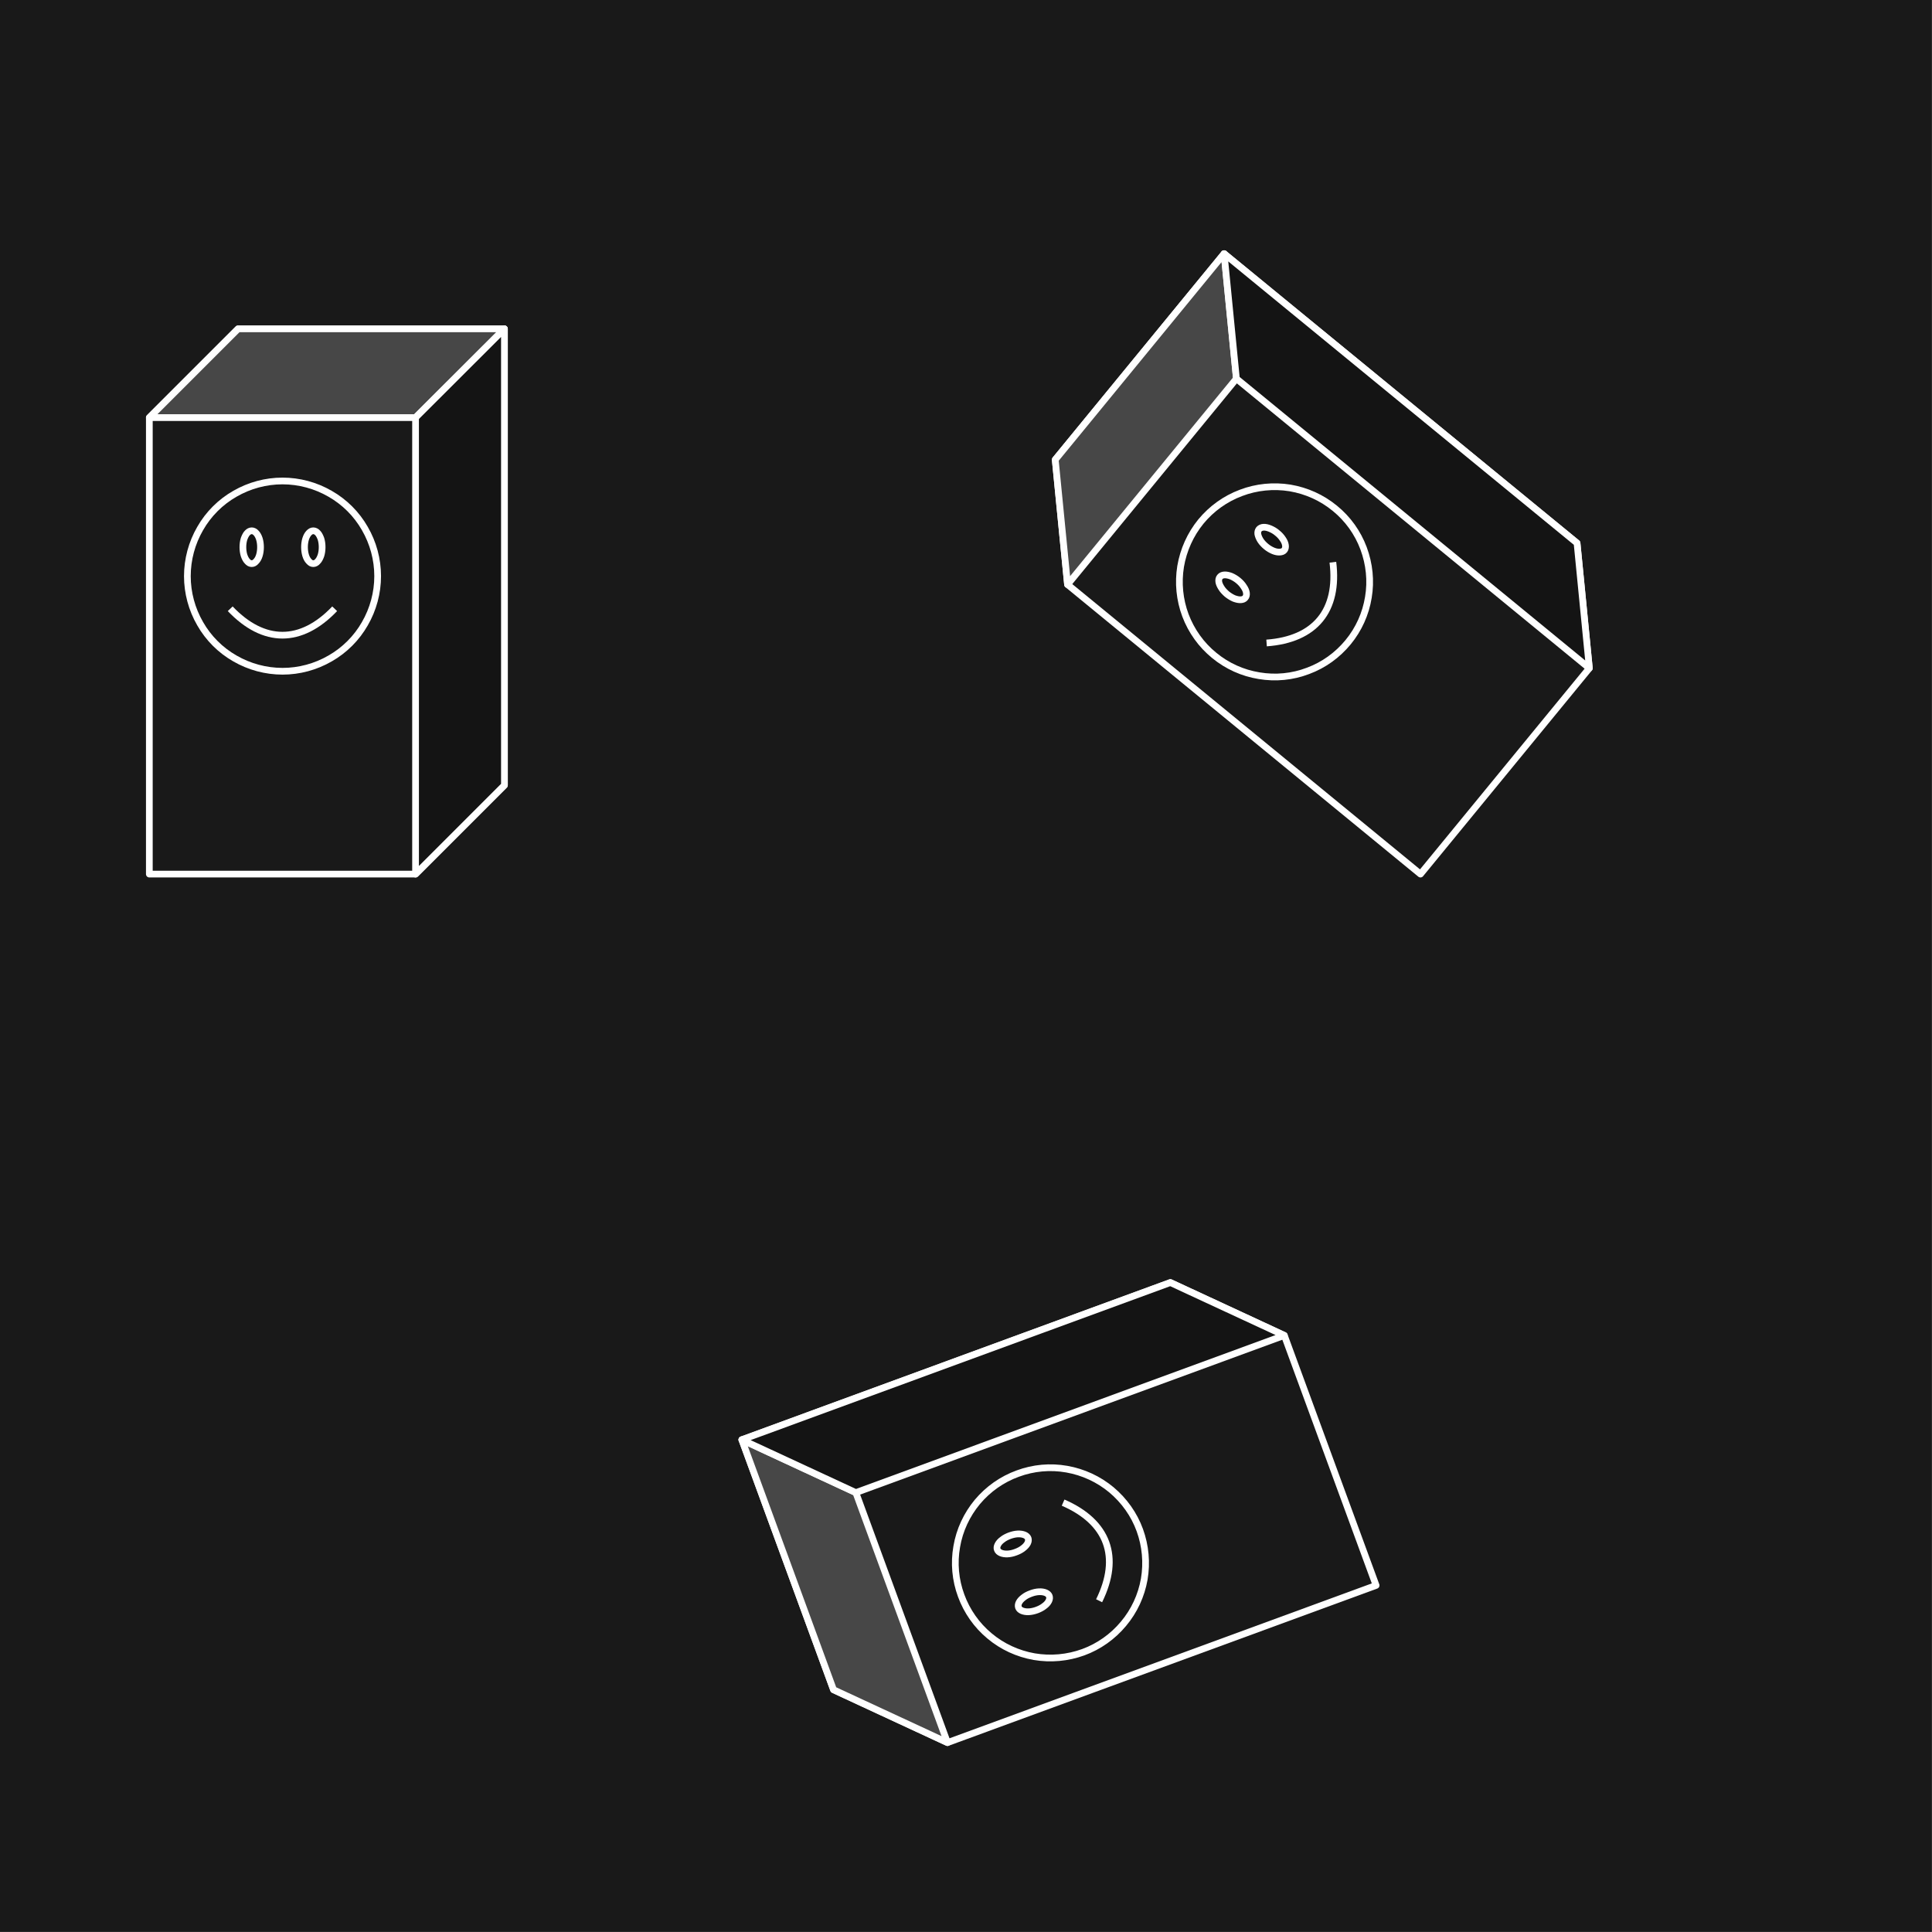 <?xml version="1.0" encoding="UTF-8"?>
<!DOCTYPE svg PUBLIC "-//W3C//DTD SVG 1.1//EN" "http://www.w3.org/Graphics/SVG/1.1/DTD/svg11.dtd">
<svg version="1.2" width="152.4mm" height="152.4mm" viewBox="0 0 15240 15240" preserveAspectRatio="xMidYMid" fill-rule="evenodd" stroke-width="28.222" stroke-linejoin="round" xmlns="http://www.w3.org/2000/svg" xmlns:ooo="http://xml.openoffice.org/svg/export" xmlns:xlink="http://www.w3.org/1999/xlink" xmlns:presentation="http://sun.com/xmlns/staroffice/presentation" xmlns:smil="http://www.w3.org/2001/SMIL20/" xmlns:anim="urn:oasis:names:tc:opendocument:xmlns:animation:1.0" xml:space="preserve">
 <rect x="0" y="0" width="15240" height="15240" fill="#808080" stroke="none"/>
 <defs class="ClipPathGroup">
  <clipPath id="presentation_clip_path" clipPathUnits="userSpaceOnUse">
   <rect x="0" y="0" width="15240" height="15240"/>
  </clipPath>
  <clipPath id="presentation_clip_path_shrink" clipPathUnits="userSpaceOnUse">
   <rect x="15" y="15" width="15210" height="15210"/>
  </clipPath>
 </defs>
 <defs class="TextShapeIndex">
  <g ooo:slide="id1" ooo:id-list="id3 id4 id5 id6 id7 id8"/>
 </defs>
 <defs class="EmbeddedBulletChars">
  <g id="bullet-char-template-57356" transform="scale(0,-0)">
   <path d="M 580,1141 L 1163,571 580,0 -4,571 580,1141 Z"/>
  </g>
  <g id="bullet-char-template-57354" transform="scale(0,-0)">
   <path d="M 8,1128 L 1137,1128 1137,0 8,0 8,1128 Z"/>
  </g>
  <g id="bullet-char-template-10146" transform="scale(0,-0)">
   <path d="M 174,0 L 602,739 174,1481 1456,739 174,0 Z M 1358,739 L 309,1346 659,739 1358,739 Z"/>
  </g>
  <g id="bullet-char-template-10132" transform="scale(0,-0)">
   <path d="M 2015,739 L 1276,0 717,0 1260,543 174,543 174,936 1260,936 717,1481 1274,1481 2015,739 Z"/>
  </g>
  <g id="bullet-char-template-10007" transform="scale(0,-0)">
   <path d="M 0,-2 C -7,14 -16,27 -25,37 L 356,567 C 262,823 215,952 215,954 215,979 228,992 255,992 264,992 276,990 289,987 310,991 331,999 354,1012 L 381,999 492,748 772,1049 836,1024 860,1049 C 881,1039 901,1025 922,1006 886,937 835,863 770,784 769,783 710,716 594,584 L 774,223 C 774,196 753,168 711,139 L 727,119 C 717,90 699,76 672,76 641,76 570,178 457,381 L 164,-76 C 142,-110 111,-127 72,-127 30,-127 9,-110 8,-76 1,-67 -2,-52 -2,-32 -2,-23 -1,-13 0,-2 Z"/>
  </g>
  <g id="bullet-char-template-10004" transform="scale(0,-0)">
   <path d="M 285,-33 C 182,-33 111,30 74,156 52,228 41,333 41,471 41,549 55,616 82,672 116,743 169,778 240,778 293,778 328,747 346,684 L 369,508 C 377,444 397,411 428,410 L 1163,1116 C 1174,1127 1196,1133 1229,1133 1271,1133 1292,1118 1292,1087 L 1292,965 C 1292,929 1282,901 1262,881 L 442,47 C 390,-6 338,-33 285,-33 Z"/>
  </g>
  <g id="bullet-char-template-9679" transform="scale(0,-0)">
   <path d="M 813,0 C 632,0 489,54 383,161 276,268 223,411 223,592 223,773 276,916 383,1023 489,1130 632,1184 813,1184 992,1184 1136,1130 1245,1023 1353,916 1407,772 1407,592 1407,412 1353,268 1245,161 1136,54 992,0 813,0 Z"/>
  </g>
  <g id="bullet-char-template-8226" transform="scale(0,-0)">
   <path d="M 346,457 C 273,457 209,483 155,535 101,586 74,649 74,723 74,796 101,859 155,911 209,963 273,989 346,989 419,989 480,963 531,910 582,859 608,796 608,723 608,648 583,586 532,535 482,483 420,457 346,457 Z"/>
  </g>
  <g id="bullet-char-template-8211" transform="scale(0,-0)">
   <path d="M -4,459 L 1135,459 1135,606 -4,606 -4,459 Z"/>
  </g>
  <g id="bullet-char-template-61548" transform="scale(0,-0)">
   <path d="M 173,740 C 173,903 231,1043 346,1159 462,1274 601,1332 765,1332 928,1332 1067,1274 1183,1159 1299,1043 1357,903 1357,740 1357,577 1299,437 1183,322 1067,206 928,148 765,148 601,148 462,206 346,322 231,437 173,577 173,740 Z"/>
  </g>
 </defs>
 <g>
  <g id="id2" class="Master_Slide">
   <g id="bg-id2" class="Background"/>
   <g id="bo-id2" class="BackgroundObjects"/>
  </g>
 </g>
 <g class="SlideGroup">
  <g>
   <g id="container-id1">
    <g id="id1" class="Slide" clip-path="url(#presentation_clip_path)">
     <g class="Page">
      <g id="bg-id1" class="Background">
       <path fill="rgb(25,25,25)" stroke="none" d="M 7620,15239 L 0,15239 0,0 15239,0 15239,15239 7620,15239 Z"/>
      </g>
      <g class="com.sun.star.drawing.CustomShape">
       <g id="id3">
        <rect class="BoundingBox" stroke="none" fill="none" x="1151" y="2567" width="2856" height="4356"/>
        <path fill="rgb(25,25,25)" stroke="none" d="M 1178,6895 L 1178,3294 1878,2594 3979,2594 3979,6194 3278,6895 1178,6895 Z"/>
        <path fill="none" stroke="rgb(255,255,255)" stroke-width="53" stroke-linejoin="round" d="M 1178,6895 L 1178,3294 1878,2594 3979,2594 3979,6194 3278,6895 1178,6895 Z"/>
        <path fill="rgb(71,71,71)" stroke="none" d="M 1178,3294 L 1878,2594 3979,2594 3278,3294 1178,3294 Z"/>
        <path fill="none" stroke="rgb(255,255,255)" stroke-width="53" stroke-linejoin="round" d="M 1178,3294 L 1878,2594 3979,2594 3278,3294 1178,3294 Z"/>
        <path fill="rgb(20,20,20)" stroke="none" d="M 3278,6895 L 3278,3294 3979,2594 3979,6194 3278,6895 Z"/>
        <path fill="none" stroke="rgb(255,255,255)" stroke-width="53" stroke-linejoin="round" d="M 3278,6895 L 3278,3294 3979,2594 3979,6194 3278,6895 Z"/>
       </g>
      </g>
      <g class="com.sun.star.drawing.CustomShape">
       <g id="id4">
        <rect class="BoundingBox" stroke="none" fill="none" x="1451" y="3767" width="1556" height="1556"/>
        <path fill="rgb(25,25,25)" stroke="none" d="M 2979,4545 C 2979,4676 2944,4806 2878,4920 2813,5034 2718,5129 2604,5194 2490,5260 2360,5295 2229,5295 2097,5295 1967,5260 1853,5194 1739,5129 1644,5034 1579,4920 1513,4806 1478,4676 1478,4545 1478,4413 1513,4283 1579,4169 1644,4055 1739,3960 1853,3895 1967,3829 2097,3794 2228,3794 2360,3794 2490,3829 2604,3895 2718,3960 2813,4055 2878,4169 2944,4283 2979,4413 2979,4544 L 2979,4545 Z"/>
        <path fill="none" stroke="rgb(255,255,255)" stroke-width="53" stroke-linejoin="round" d="M 2979,4545 C 2979,4676 2944,4806 2878,4920 2813,5034 2718,5129 2604,5194 2490,5260 2360,5295 2229,5295 2097,5295 1967,5260 1853,5194 1739,5129 1644,5034 1579,4920 1513,4806 1478,4676 1478,4545 1478,4413 1513,4283 1579,4169 1644,4055 1739,3960 1853,3895 1967,3829 2097,3794 2228,3794 2360,3794 2490,3829 2604,3895 2718,3960 2813,4055 2878,4169 2944,4283 2979,4413 2979,4544 L 2979,4545 Z"/>
        <path fill="rgb(20,20,20)" stroke="none" d="M 2055,4316 C 2055,4339 2052,4361 2046,4381 2040,4401 2031,4417 2020,4428 2010,4440 1998,4446 1986,4446 1973,4446 1961,4440 1951,4428 1940,4417 1932,4401 1925,4381 1919,4361 1916,4339 1916,4316 1916,4293 1919,4271 1925,4251 1932,4232 1940,4215 1951,4204 1961,4193 1973,4187 1986,4187 1998,4187 2010,4193 2020,4204 2031,4215 2040,4232 2046,4251 2052,4271 2055,4293 2055,4316 L 2055,4316 Z"/>
        <path fill="none" stroke="rgb(255,255,255)" stroke-width="53" stroke-linejoin="round" d="M 2055,4316 C 2055,4339 2052,4361 2046,4381 2040,4401 2031,4417 2020,4428 2010,4440 1998,4446 1986,4446 1973,4446 1961,4440 1951,4428 1940,4417 1932,4401 1925,4381 1919,4361 1916,4339 1916,4316 1916,4293 1919,4271 1925,4251 1932,4232 1940,4215 1951,4204 1961,4193 1973,4187 1986,4187 1998,4187 2010,4193 2020,4204 2031,4215 2040,4232 2046,4251 2052,4271 2055,4293 2055,4316 Z"/>
        <path fill="rgb(20,20,20)" stroke="none" d="M 2541,4316 C 2541,4339 2538,4361 2532,4381 2525,4401 2517,4417 2506,4428 2496,4440 2484,4446 2471,4446 2459,4446 2447,4440 2437,4428 2426,4417 2417,4401 2411,4381 2405,4361 2402,4339 2402,4316 2402,4293 2405,4271 2411,4251 2417,4232 2426,4215 2437,4204 2447,4193 2459,4187 2471,4187 2484,4187 2496,4193 2506,4204 2517,4215 2525,4232 2532,4251 2538,4271 2541,4293 2541,4316 L 2541,4316 Z"/>
        <path fill="none" stroke="rgb(255,255,255)" stroke-width="53" stroke-linejoin="round" d="M 2541,4316 C 2541,4339 2538,4361 2532,4381 2525,4401 2517,4417 2506,4428 2496,4440 2484,4446 2471,4446 2459,4446 2447,4440 2437,4428 2426,4417 2417,4401 2411,4381 2405,4361 2402,4339 2402,4316 2402,4293 2405,4271 2411,4251 2417,4232 2426,4215 2437,4204 2447,4193 2459,4187 2471,4187 2484,4187 2496,4193 2506,4204 2517,4215 2525,4232 2532,4251 2538,4271 2541,4293 2541,4316 Z"/>
        <path fill="none" stroke="rgb(255,255,255)" stroke-width="53" stroke-linejoin="round" d="M 1816,4802 C 2081,5080 2375,5080 2640,4802"/>
       </g>
      </g>
      <g class="com.sun.star.drawing.CustomShape">
       <g id="id5">
        <rect class="BoundingBox" stroke="none" fill="none" x="5825" y="10090" width="5058" height="3684"/>
        <path fill="rgb(25,25,25)" stroke="none" d="M 10855,12506 L 7474,13746 6575,13329 5852,11357 9232,10117 10131,10534 10855,12506 Z"/>
        <path fill="none" stroke="rgb(255,255,255)" stroke-width="53" stroke-linejoin="round" d="M 10855,12506 L 7474,13746 6575,13329 5852,11357 9232,10117 10131,10534 10855,12506 Z"/>
        <path fill="rgb(71,71,71)" stroke="none" d="M 7474,13746 L 6575,13329 5852,11357 6751,11774 7474,13746 Z"/>
        <path fill="none" stroke="rgb(255,255,255)" stroke-width="53" stroke-linejoin="round" d="M 7474,13746 L 6575,13329 5852,11357 6751,11774 7474,13746 Z"/>
        <path fill="rgb(20,20,20)" stroke="none" d="M 10131,10534 L 6751,11774 5852,11357 9232,10117 10131,10534 Z"/>
        <path fill="none" stroke="rgb(255,255,255)" stroke-width="53" stroke-linejoin="round" d="M 10131,10534 L 6751,11774 5852,11357 9232,10117 10131,10534 Z"/>
       </g>
      </g>
      <g class="com.sun.star.drawing.CustomShape">
       <g id="id6">
        <rect class="BoundingBox" stroke="none" fill="none" x="7509" y="11551" width="1556" height="1556"/>
        <path fill="rgb(25,25,25)" stroke="none" d="M 8028,11624 C 8152,11578 8285,11566 8415,11589 8545,11612 8666,11668 8767,11752 8868,11837 8946,11946 8991,12070 9036,12194 9048,12327 9026,12457 9003,12587 8947,12708 8862,12809 8778,12910 8668,12988 8545,13033 8421,13078 8288,13090 8158,13068 8028,13045 7906,12989 7805,12904 7704,12820 7627,12710 7582,12587 7536,12463 7524,12330 7547,12200 7569,12070 7626,11948 7710,11847 7795,11746 7904,11669 8028,11624 L 8028,11624 Z"/>
        <path fill="none" stroke="rgb(255,255,255)" stroke-width="53" stroke-linejoin="round" d="M 8028,11624 C 8152,11578 8285,11566 8415,11589 8545,11612 8666,11668 8767,11752 8868,11837 8946,11946 8991,12070 9036,12194 9048,12327 9026,12457 9003,12587 8947,12708 8862,12809 8778,12910 8668,12988 8545,13033 8421,13078 8288,13090 8158,13068 8028,13045 7906,12989 7805,12904 7704,12820 7627,12710 7582,12587 7536,12463 7524,12330 7547,12200 7569,12070 7626,11948 7710,11847 7795,11746 7904,11669 8028,11624 Z"/>
        <path fill="rgb(20,20,20)" stroke="none" d="M 8132,12570 C 8153,12562 8175,12557 8196,12556 8216,12555 8235,12558 8249,12564 8263,12570 8273,12579 8277,12590 8281,12602 8280,12615 8273,12629 8266,12643 8254,12657 8237,12669 8221,12682 8201,12692 8180,12700 8158,12708 8136,12713 8115,12714 8095,12715 8077,12712 8062,12706 8048,12700 8038,12691 8034,12680 8030,12668 8031,12655 8038,12641 8045,12627 8058,12613 8074,12601 8090,12588 8110,12578 8132,12570 L 8132,12570 Z"/>
        <path fill="none" stroke="rgb(255,255,255)" stroke-width="53" stroke-linejoin="round" d="M 8132,12570 C 8153,12562 8175,12557 8196,12556 8216,12555 8235,12558 8249,12564 8263,12570 8273,12579 8277,12590 8281,12602 8280,12615 8273,12629 8266,12643 8254,12657 8237,12669 8221,12682 8201,12692 8180,12700 8158,12708 8136,12713 8115,12714 8095,12715 8077,12712 8062,12706 8048,12700 8038,12691 8034,12680 8030,12668 8031,12655 8038,12641 8045,12627 8058,12613 8074,12601 8090,12588 8110,12578 8132,12570 L 8132,12570 Z"/>
        <path fill="rgb(20,20,20)" stroke="none" d="M 7964,12114 C 7986,12106 8008,12101 8028,12100 8049,12099 8067,12102 8082,12108 8096,12114 8106,12123 8110,12134 8114,12146 8113,12159 8106,12173 8099,12187 8086,12201 8070,12213 8054,12226 8034,12236 8012,12244 7991,12252 7969,12257 7948,12258 7928,12259 7909,12256 7895,12250 7881,12244 7871,12235 7867,12224 7862,12212 7864,12199 7871,12185 7878,12171 7890,12157 7907,12145 7923,12132 7943,12122 7964,12114 L 7964,12114 Z"/>
        <path fill="none" stroke="rgb(255,255,255)" stroke-width="53" stroke-linejoin="round" d="M 7964,12114 C 7986,12106 8008,12101 8028,12100 8049,12099 8067,12102 8082,12108 8096,12114 8106,12123 8110,12134 8114,12146 8113,12159 8106,12173 8099,12187 8086,12201 8070,12213 8054,12226 8034,12236 8012,12244 7991,12252 7969,12257 7948,12258 7928,12259 7909,12256 7895,12250 7881,12244 7871,12235 7867,12224 7862,12212 7864,12199 7871,12185 7878,12171 7890,12157 7907,12145 7923,12132 7943,12122 7964,12114 L 7964,12114 Z"/>
        <path fill="none" stroke="rgb(255,255,255)" stroke-width="53" stroke-linejoin="round" d="M 8670,12627 C 8840,12282 8739,12006 8386,11853"/>
       </g>
      </g>
      <g class="com.sun.star.drawing.CustomShape">
       <g id="id7">
        <rect class="BoundingBox" stroke="none" fill="none" x="8297" y="1974" width="4268" height="4949"/>
        <path fill="rgb(25,25,25)" stroke="none" d="M 11205,6895 L 8421,4611 8324,3626 9656,2001 12440,4284 12537,5271 11205,6895 Z"/>
        <path fill="none" stroke="rgb(255,255,255)" stroke-width="53" stroke-linejoin="round" d="M 11205,6895 L 8421,4611 8324,3626 9656,2001 12440,4284 12537,5271 11205,6895 Z"/>
        <path fill="rgb(71,71,71)" stroke="none" d="M 8421,4611 L 8324,3626 9656,2001 9753,2987 8421,4611 Z"/>
        <path fill="none" stroke="rgb(255,255,255)" stroke-width="53" stroke-linejoin="round" d="M 8421,4611 L 8324,3626 9656,2001 9753,2987 8421,4611 Z"/>
        <path fill="rgb(20,20,20)" stroke="none" d="M 12537,5271 L 9753,2987 9656,2001 12440,4284 12537,5271 Z"/>
        <path fill="none" stroke="rgb(255,255,255)" stroke-width="53" stroke-linejoin="round" d="M 12537,5271 L 9753,2987 9656,2001 12440,4284 12537,5271 Z"/>
       </g>
      </g>
      <g class="com.sun.star.drawing.CustomShape">
       <g id="id8">
        <rect class="BoundingBox" stroke="none" fill="none" x="9276" y="3812" width="1556" height="1556"/>
        <path fill="rgb(25,25,25)" stroke="none" d="M 10530,4010 C 10632,4093 10710,4202 10756,4325 10802,4449 10816,4582 10794,4712 10773,4842 10718,4964 10634,5066 10550,5168 10442,5246 10318,5292 10195,5339 10062,5352 9932,5330 9802,5309 9680,5254 9578,5170 9476,5087 9398,4978 9351,4854 9305,4731 9292,4598 9313,4468 9335,4338 9390,4216 9473,4114 9557,4012 9666,3934 9789,3888 9912,3841 10046,3828 10176,3849 10306,3871 10428,3926 10530,4010 L 10530,4010 Z"/>
        <path fill="none" stroke="rgb(255,255,255)" stroke-width="53" stroke-linejoin="round" d="M 10530,4010 C 10632,4093 10710,4202 10756,4325 10802,4449 10816,4582 10794,4712 10773,4842 10718,4964 10634,5066 10550,5168 10442,5246 10318,5292 10195,5339 10062,5352 9932,5330 9802,5309 9680,5254 9578,5170 9476,5087 9398,4978 9351,4854 9305,4731 9292,4598 9313,4468 9335,4338 9390,4216 9473,4114 9557,4012 9666,3934 9789,3888 9912,3841 10046,3828 10176,3849 10306,3871 10428,3926 10530,4010 Z"/>
        <path fill="rgb(20,20,20)" stroke="none" d="M 9767,4579 C 9785,4594 9800,4610 9811,4628 9823,4645 9830,4662 9832,4677 9834,4693 9831,4706 9823,4715 9816,4725 9803,4730 9788,4731 9772,4732 9754,4728 9735,4721 9716,4713 9697,4701 9679,4687 9662,4672 9646,4656 9635,4638 9624,4621 9616,4604 9614,4589 9612,4573 9615,4560 9623,4551 9631,4541 9643,4536 9658,4535 9674,4534 9692,4538 9711,4545 9730,4553 9750,4565 9767,4579 L 9767,4579 Z"/>
        <path fill="none" stroke="rgb(255,255,255)" stroke-width="53" stroke-linejoin="round" d="M 9767,4579 C 9785,4594 9800,4610 9811,4628 9823,4645 9830,4662 9832,4677 9834,4693 9831,4706 9823,4715 9816,4725 9803,4730 9788,4731 9772,4732 9754,4728 9735,4721 9716,4713 9697,4701 9679,4687 9662,4672 9646,4656 9635,4638 9624,4621 9616,4604 9614,4589 9612,4573 9615,4560 9623,4551 9631,4541 9643,4536 9658,4535 9674,4534 9692,4538 9711,4545 9730,4553 9750,4565 9767,4579 Z"/>
        <path fill="rgb(20,20,20)" stroke="none" d="M 10075,4204 C 10093,4218 10108,4235 10119,4252 10131,4269 10138,4286 10140,4302 10142,4317 10139,4330 10131,4340 10124,4349 10111,4354 10096,4355 10080,4356 10062,4353 10043,4345 10024,4337 10005,4326 9987,4311 9970,4297 9954,4280 9943,4263 9932,4246 9925,4228 9922,4213 9920,4198 9923,4185 9931,4175 9939,4166 9951,4160 9966,4159 9982,4158 10000,4162 10019,4170 10038,4178 10058,4189 10075,4204 L 10075,4204 Z"/>
        <path fill="none" stroke="rgb(255,255,255)" stroke-width="53" stroke-linejoin="round" d="M 10075,4204 C 10093,4218 10108,4235 10119,4252 10131,4269 10138,4286 10140,4302 10142,4317 10139,4330 10131,4340 10124,4349 10111,4354 10096,4355 10080,4356 10062,4353 10043,4345 10024,4337 10005,4326 9987,4311 9970,4297 9954,4280 9943,4263 9932,4246 9925,4228 9922,4213 9920,4198 9923,4185 9931,4175 9939,4166 9951,4160 9966,4159 9982,4158 10000,4162 10019,4170 10038,4178 10058,4189 10075,4204 Z"/>
        <path fill="none" stroke="rgb(255,255,255)" stroke-width="53" stroke-linejoin="round" d="M 9991,5072 C 10374,5044 10561,4816 10514,4435"/>
       </g>
      </g>
     </g>
    </g>
   </g>
  </g>
 </g>
</svg>